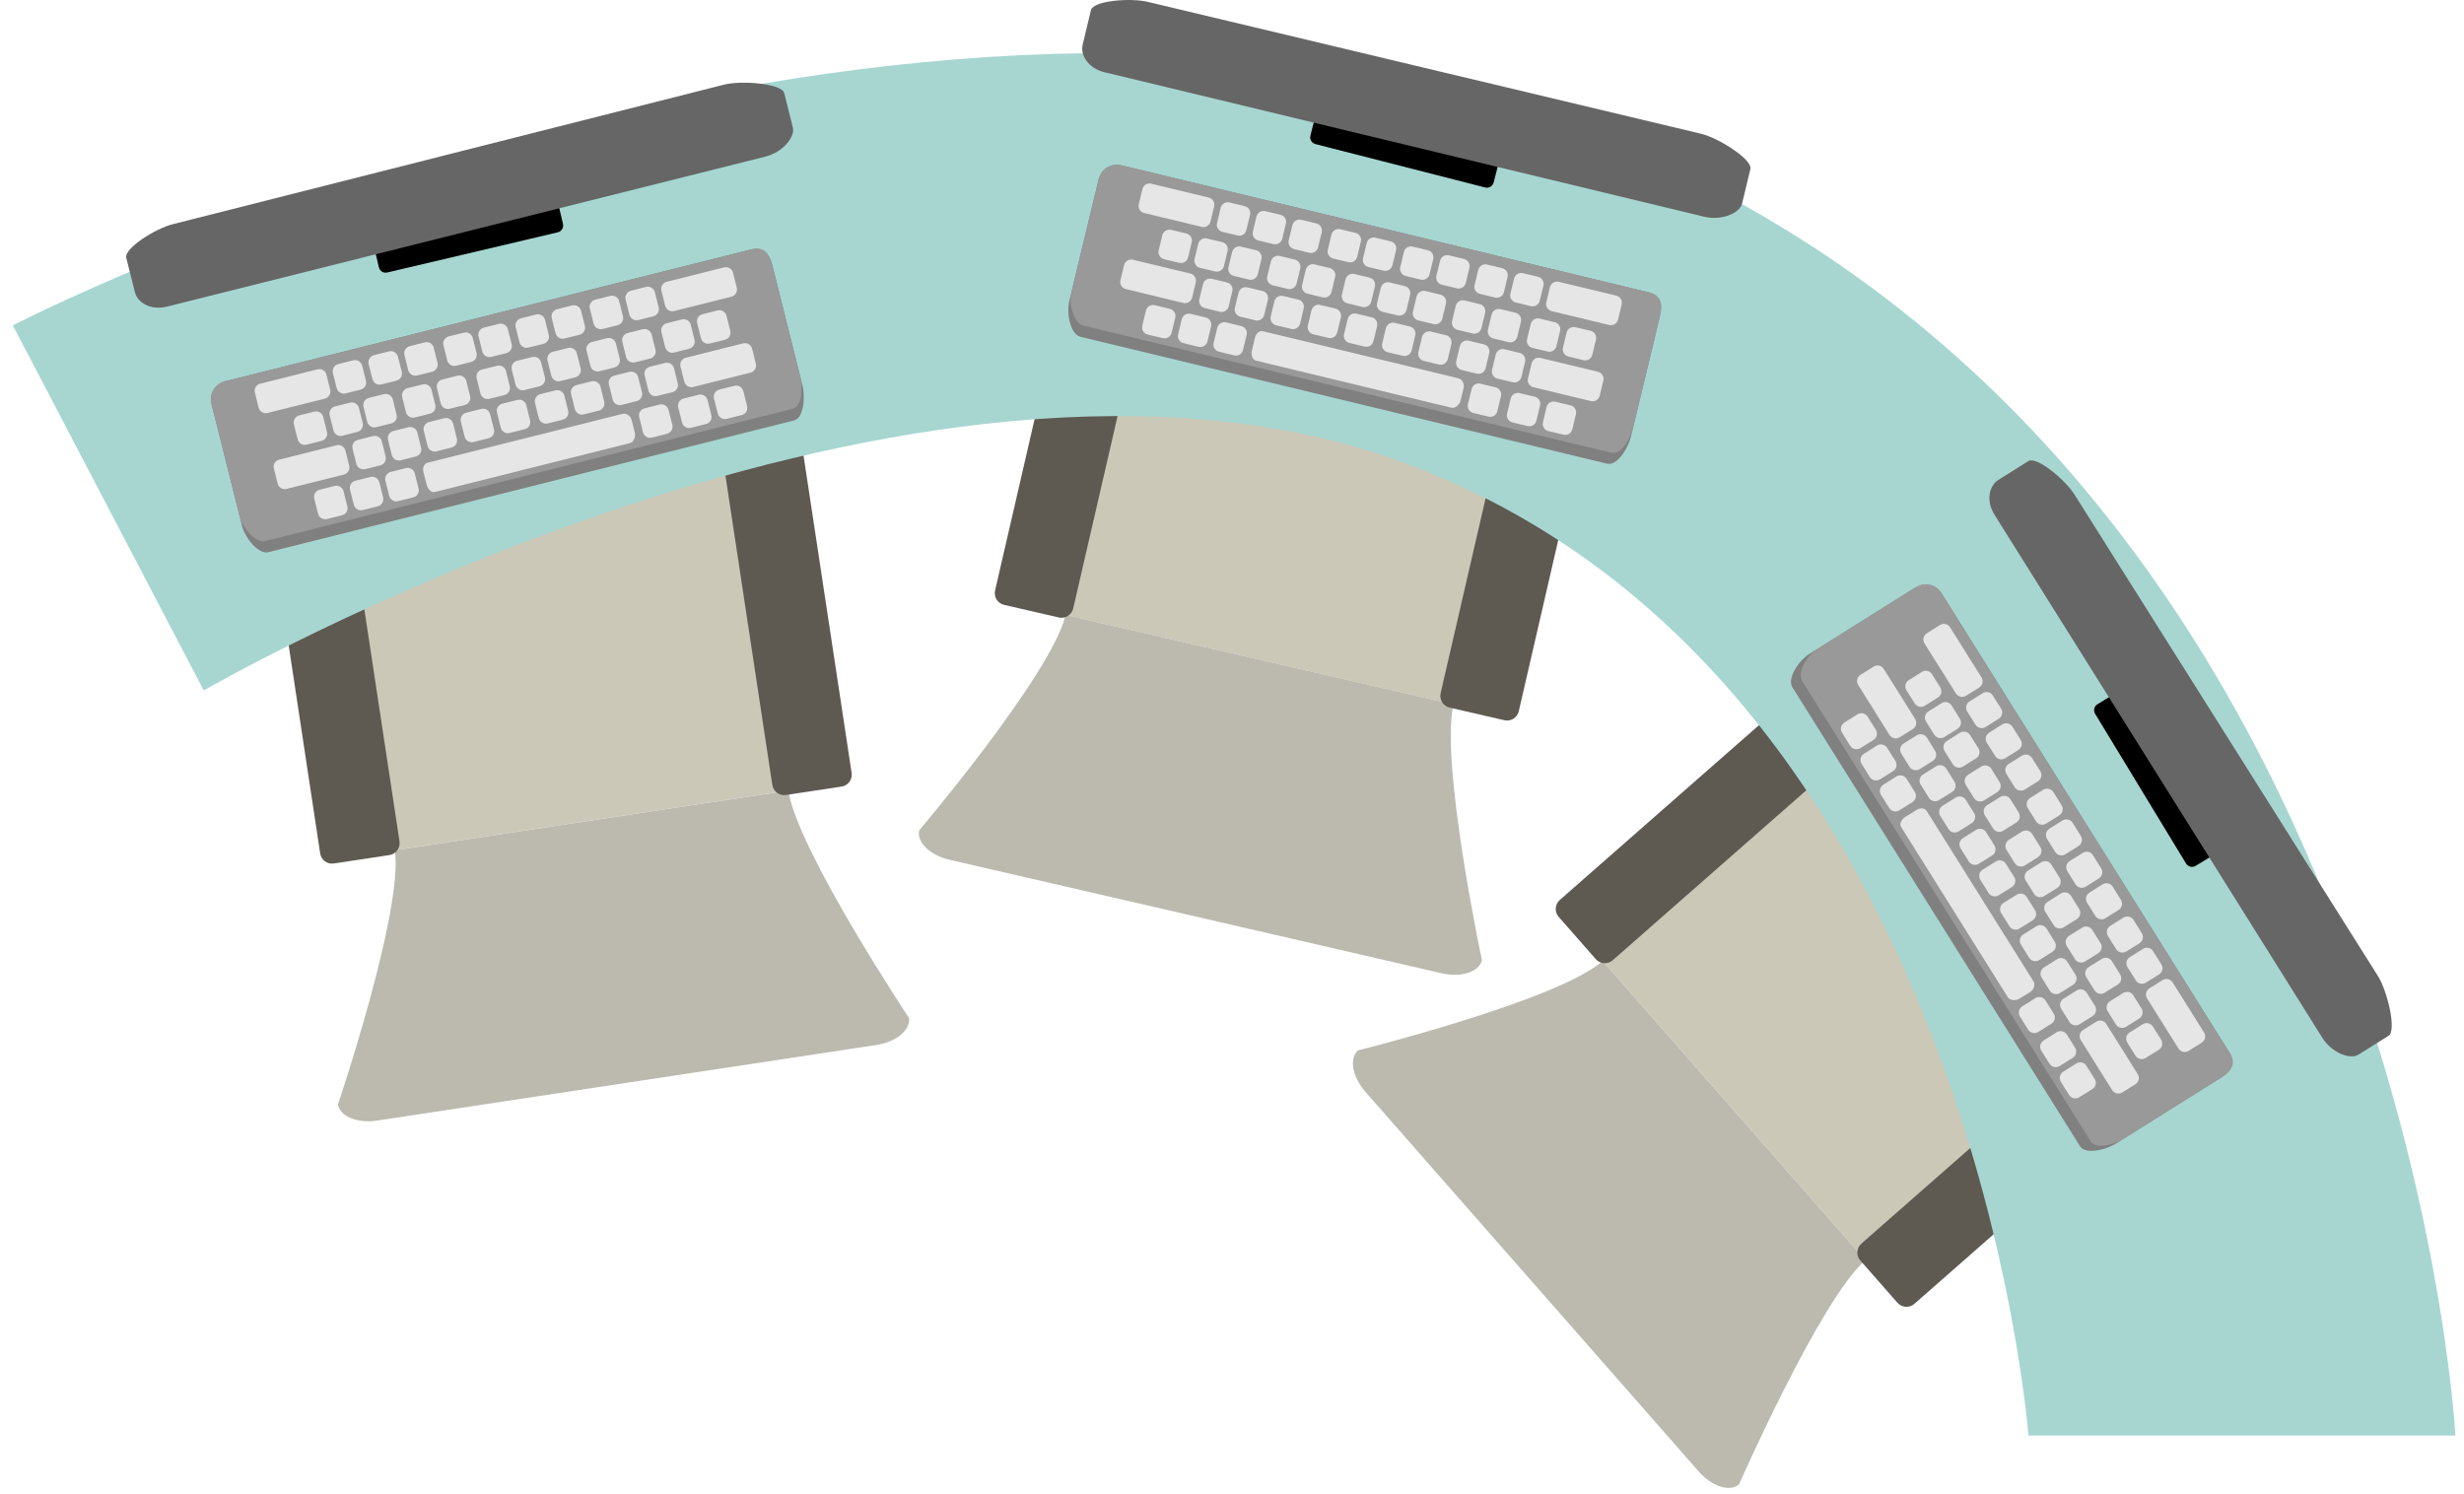 <?xml version="1.0" encoding="utf-8"?>
<!-- Generator: Adobe Illustrator 16.0.0, SVG Export Plug-In . SVG Version: 6.00 Build 0)  -->
<!DOCTYPE svg PUBLIC "-//W3C//DTD SVG 1.1//EN" "http://www.w3.org/Graphics/SVG/1.1/DTD/svg11.dtd">
<svg version="1.1" id="图层_1" xmlns="http://www.w3.org/2000/svg" xmlns:xlink="http://www.w3.org/1999/xlink" x="0px" y="0px"
	 width="144.25px" height="87.5px" viewBox="0 0 144.25 87.5" enable-background="new 0 0 144.25 87.5" xml:space="preserve">
<g id="anothertable">
	<g id="chair">
		<g id="char_5_">
			<path fill="#CBC8B8" d="M110.004,39.097c0.879-0.771,1.748-1.214,2.517-0.335l15.955,18.176c0.771,0.879,0.221,1.682-0.659,2.454
				c0,0-13.233,11.615-17.646,15.489L92.357,54.587C96.771,50.713,110.004,39.097,110.004,39.097z"/>
			<path fill="#BCBAAF" d="M101.81,86.909c-0.526,0.463-1.585,0.131-2.354-0.744L79.938,63.93c-0.771-0.878-0.964-1.97-0.433-2.432
				c0,0,11.677-2.909,14.323-5.232l15.376,17.515C106.556,76.104,101.81,86.909,101.81,86.909z"/>
			<path fill="#5E5951" d="M123.444,60.107c0.295-0.259,0.737-0.23,0.997,0.062l2.169,2.47c0.256,0.295,0.227,0.74-0.064,0.996
				l-14.471,12.703c-0.294,0.257-0.738,0.228-0.995-0.065l-2.169-2.47c-0.258-0.294-0.228-0.737,0.066-0.995L123.444,60.107z"/>
			<path fill="#5E5951" d="M105.79,39.988c0.29-0.255,0.733-0.228,0.993,0.064l2.169,2.469c0.256,0.293,0.227,0.74-0.065,0.995
				L94.415,56.219c-0.293,0.258-0.736,0.229-0.994-0.063l-2.17-2.473c-0.255-0.291-0.227-0.734,0.067-0.992L105.79,39.988z"/>
		</g>
		<g id="char_4_">
			<path fill="#CBC8B8" d="M65.485,12.62c0.262-1.137,0.709-2.005,1.848-1.741l23.565,5.435c1.14,0.264,1.161,1.239,0.899,2.376
				c0,0-3.957,17.161-5.278,22.883l-26.313-6.07C61.526,29.781,65.485,12.62,65.485,12.62z"/>
			<path fill="#BCBAAF" d="M86.757,56.217c-0.156,0.684-1.209,1.032-2.346,0.77l-28.827-6.648c-1.139-0.262-1.934-1.037-1.774-1.72
				c0,0,7.78-9.183,8.573-12.615l22.709,5.237C84.3,44.674,86.757,56.217,86.757,56.217z"/>
			<path fill="#5E5951" d="M88.667,21.823c0.088-0.38,0.463-0.618,0.843-0.53l3.204,0.739c0.379,0.087,0.616,0.467,0.527,0.845
				L88.914,41.64c-0.089,0.381-0.467,0.616-0.845,0.529l-3.203-0.739c-0.381-0.088-0.614-0.465-0.526-0.846L88.667,21.823z"/>
			<path fill="#5E5951" d="M62.582,15.806c0.089-0.378,0.465-0.617,0.844-0.53l3.205,0.739c0.379,0.087,0.614,0.466,0.526,0.845
				l-4.328,18.763c-0.088,0.381-0.466,0.617-0.843,0.53l-3.204-0.739c-0.38-0.088-0.615-0.465-0.526-0.845L62.582,15.806z"/>
		</g>
		<g id="char_3_">
			<path fill="#CBC8B8" d="M17.387,26.897c-0.174-1.153-0.077-2.125,1.077-2.298l23.912-3.624c1.156-0.175,1.535,0.725,1.711,1.879
				c0,0,2.638,17.41,3.517,23.215l-26.699,4.044C20.025,44.31,17.387,26.897,17.387,26.897z"/>
			<path fill="#BCBAAF" d="M53.216,59.602c0.105,0.692-0.745,1.404-1.897,1.579l-29.252,4.431c-1.155,0.174-2.178-0.254-2.282-0.947
				c0,0,3.852-11.4,3.328-14.883l23.041-3.491C46.681,49.773,53.216,59.602,53.216,59.602z"/>
			<path fill="#5E5951" d="M42.33,26.919c-0.058-0.386,0.202-0.744,0.589-0.802l3.251-0.492c0.385-0.058,0.745,0.207,0.802,0.589
				l2.884,19.037c0.059,0.386-0.206,0.744-0.591,0.803l-3.25,0.492c-0.387,0.06-0.743-0.205-0.802-0.592L42.33,26.919z"/>
			<path fill="#5E5951" d="M15.863,30.929c-0.059-0.386,0.204-0.745,0.589-0.803l3.25-0.495c0.385-0.056,0.745,0.209,0.802,0.592
				l2.884,19.038c0.057,0.387-0.206,0.744-0.59,0.803l-3.254,0.492c-0.384,0.059-0.743-0.205-0.8-0.592L15.863,30.929z"/>
		</g>
	</g>
	<path fill="#A7D6D1" d="M143.75,84.05c0,0-3.321-61.289-54.988-77.789C48.095-5.406,0.75,19.05,0.75,19.05l11.179,21.377
		c0,0,40.025-23.215,68.833-13.833C115.288,38.045,118.75,84.05,118.75,84.05H143.75z"/>
	<g id="desktop_6_">
		<g id="desktop_5_">
			<g id="monitor_6_">
				<path d="M124.196,40.379c0.192-0.118,0.445-0.055,0.562,0.137l5.323,8.767c0.12,0.191,0.058,0.442-0.136,0.561l-1.405,0.851
					c-0.192,0.119-0.444,0.056-0.562-0.136l-5.324-8.768c-0.116-0.193-0.055-0.443,0.139-0.561L124.196,40.379z"/>
				<path fill="#666666" d="M118.744,26.999c0.486-0.307,2.154,1.082,2.713,1.971l17.757,28.179c0.557,0.891,1.104,3.191,0.62,3.496
					l-1.762,1.104c-0.487,0.306-1.563-0.104-2.119-0.992l-19.178-30.601c-0.558-0.889-0.278-1.75,0.207-2.052L118.744,26.999z"/>
			</g>
			<g id="keyboard_5_">
				<path fill="#808080" d="M123.889,66.946c-0.677,0.422-1.813,0.646-2.113,0.172l-16.851-26.889
					c-0.299-0.478,0.325-1.518,1.004-1.945l6.136-3.845c0.678-0.426,1.309-0.169,1.607,0.307l16.853,26.887
					c0.298,0.478,0.177,1.041-0.501,1.466L123.889,66.946L123.889,66.946z"/>
				<path fill="#999999" d="M124.371,66.643c-0.632,0.396-1.674,0.667-1.973,0.188l-16.896-26.959
					c-0.3-0.476,0.276-1.491,0.906-1.888l5.729-3.586c0.631-0.396,1.235-0.123,1.534,0.354l16.896,26.96
					c0.302,0.479,0.163,0.946-0.469,1.342L124.371,66.643z"/>
				<g id="key_5_">
					<g id="line1_6_">
						<path fill="#E6E6E6" d="M128.127,61.529c-0.199,0.123-0.466,0.064-0.59-0.135l-1.84-2.936
							c-0.126-0.201-0.064-0.464,0.137-0.59l0.771-0.482c0.198-0.125,0.463-0.066,0.59,0.135l1.84,2.935
							c0.123,0.199,0.063,0.464-0.135,0.59L128.127,61.529z"/>
						<path fill="#E6E6E6" d="M116.241,42.568c-0.197,0.123-0.464,0.063-0.588-0.137l-0.486-0.773
							c-0.125-0.202-0.065-0.465,0.136-0.59l0.772-0.484c0.2-0.126,0.465-0.066,0.589,0.135l0.487,0.774
							c0.125,0.198,0.065,0.462-0.138,0.586L116.241,42.568z"/>
						<path fill="#E6E6E6" d="M117.389,44.396c-0.198,0.127-0.466,0.064-0.588-0.137l-0.486-0.771
							c-0.125-0.2-0.064-0.463,0.136-0.59l0.771-0.484c0.2-0.125,0.466-0.064,0.593,0.135l0.483,0.773
							c0.123,0.199,0.063,0.463-0.136,0.588L117.389,44.396z"/>
						<path fill="#E6E6E6" d="M118.536,46.226c-0.199,0.125-0.463,0.065-0.591-0.134l-0.482-0.774
							c-0.126-0.2-0.066-0.465,0.134-0.59l0.773-0.483c0.199-0.125,0.463-0.066,0.589,0.135l0.485,0.773
							c0.127,0.2,0.064,0.463-0.135,0.588L118.536,46.226z"/>
						<path fill="#E6E6E6" d="M119.785,48.222c-0.198,0.124-0.463,0.066-0.589-0.134l-0.482-0.774
							c-0.129-0.2-0.067-0.464,0.133-0.59l0.772-0.485c0.2-0.125,0.465-0.063,0.591,0.137l0.483,0.774
							c0.125,0.2,0.065,0.461-0.135,0.589L119.785,48.222z"/>
						<path fill="#E6E6E6" d="M120.913,50.018c-0.201,0.123-0.465,0.064-0.592-0.134l-0.484-0.774
							c-0.124-0.199-0.064-0.463,0.137-0.59l0.772-0.483c0.201-0.124,0.465-0.067,0.589,0.134l0.483,0.774
							c0.126,0.2,0.066,0.462-0.135,0.589L120.913,50.018z"/>
						<path fill="#E6E6E6" d="M122.101,51.916c-0.198,0.125-0.464,0.065-0.59-0.135l-0.483-0.775
							c-0.126-0.199-0.065-0.463,0.135-0.588l0.773-0.485c0.199-0.125,0.463-0.067,0.589,0.138l0.483,0.771
							c0.125,0.201,0.064,0.463-0.133,0.588L122.101,51.916z"/>
						<path fill="#E6E6E6" d="M123.257,53.762c-0.196,0.125-0.463,0.063-0.59-0.138l-0.486-0.771c-0.12-0.2-0.062-0.464,0.138-0.591
							l0.773-0.484c0.201-0.125,0.464-0.064,0.591,0.135l0.482,0.773c0.125,0.2,0.065,0.466-0.133,0.589L123.257,53.762z"/>
						<path fill="#E6E6E6" d="M124.477,55.709c-0.198,0.124-0.464,0.064-0.589-0.135l-0.484-0.775
							c-0.124-0.198-0.065-0.465,0.138-0.59l0.77-0.484c0.203-0.125,0.466-0.061,0.592,0.137l0.482,0.771
							c0.126,0.2,0.067,0.464-0.134,0.59L124.477,55.709z"/>
						<path fill="#E6E6E6" d="M125.624,57.535c-0.198,0.125-0.463,0.066-0.59-0.135l-0.481-0.772
							c-0.128-0.2-0.068-0.464,0.133-0.589l0.775-0.485c0.198-0.124,0.462-0.065,0.588,0.136l0.484,0.771
							c0.126,0.203,0.064,0.465-0.136,0.591L125.624,57.535z"/>
						<path fill="#E6E6E6" d="M115.094,40.739c-0.2,0.124-0.464,0.064-0.589-0.137l-1.841-2.932
							c-0.124-0.203-0.063-0.466,0.139-0.593l0.772-0.484c0.197-0.124,0.464-0.065,0.588,0.137l1.84,2.934
							c0.124,0.2,0.065,0.463-0.135,0.59L115.094,40.739z"/>
					</g>
					<g id="line2_5_">
						<path fill="#E6E6E6" d="M112.681,41.323c-0.196,0.124-0.463,0.063-0.588-0.137l-0.485-0.772
							c-0.124-0.198-0.065-0.464,0.136-0.591l0.772-0.484c0.2-0.123,0.463-0.065,0.591,0.136l0.482,0.774
							c0.127,0.199,0.067,0.463-0.133,0.589L112.681,41.323z"/>
						<path fill="#E6E6E6" d="M113.829,43.152c-0.197,0.125-0.464,0.064-0.589-0.135l-0.484-0.772
							c-0.128-0.2-0.065-0.465,0.133-0.588l0.774-0.485c0.199-0.126,0.463-0.066,0.59,0.135l0.484,0.773
							c0.127,0.201,0.064,0.464-0.136,0.59L113.829,43.152z"/>
						<path fill="#E6E6E6" d="M114.912,44.883c-0.198,0.125-0.465,0.064-0.588-0.137l-0.483-0.773
							c-0.128-0.199-0.068-0.464,0.134-0.588l0.771-0.484c0.2-0.126,0.466-0.064,0.589,0.135l0.486,0.773
							c0.124,0.199,0.063,0.464-0.136,0.59L114.912,44.883z"/>
						<path fill="#E6E6E6" d="M116.155,46.861c-0.198,0.125-0.467,0.063-0.591-0.135l-0.482-0.774
							c-0.125-0.199-0.065-0.464,0.133-0.589l0.774-0.484c0.198-0.123,0.464-0.063,0.591,0.134l0.481,0.776
							c0.127,0.199,0.066,0.461-0.136,0.588L116.155,46.861z"/>
						<path fill="#E6E6E6" d="M117.269,48.641c-0.197,0.125-0.463,0.065-0.589-0.137l-0.484-0.773
							c-0.124-0.199-0.064-0.463,0.136-0.588l0.773-0.484c0.199-0.123,0.463-0.066,0.589,0.135l0.485,0.774
							c0.126,0.2,0.064,0.464-0.136,0.588L117.269,48.641z"/>
						<path fill="#E6E6E6" d="M118.541,50.671c-0.199,0.126-0.462,0.064-0.589-0.134l-0.485-0.775
							c-0.124-0.199-0.063-0.464,0.137-0.59l0.772-0.483c0.198-0.128,0.464-0.065,0.589,0.134l0.485,0.773
							c0.124,0.201,0.064,0.465-0.137,0.59L118.541,50.671z"/>
						<path fill="#E6E6E6" d="M119.668,52.469c-0.2,0.122-0.465,0.063-0.588-0.137l-0.487-0.774
							c-0.125-0.198-0.064-0.464,0.136-0.589l0.773-0.484c0.197-0.126,0.466-0.066,0.59,0.135l0.484,0.774
							c0.124,0.198,0.063,0.462-0.135,0.589L119.668,52.469z"/>
						<path fill="#E6E6E6" d="M120.813,54.295c-0.198,0.125-0.463,0.068-0.589-0.135l-0.486-0.773
							c-0.123-0.199-0.063-0.465,0.138-0.589l0.771-0.485c0.198-0.125,0.464-0.066,0.59,0.135l0.486,0.773
							c0.123,0.201,0.064,0.465-0.138,0.59L120.813,54.295z"/>
						<path fill="#E6E6E6" d="M122.065,56.293c-0.2,0.123-0.465,0.064-0.59-0.137l-0.483-0.772c-0.126-0.2-0.065-0.464,0.135-0.589
							l0.775-0.484c0.198-0.127,0.464-0.063,0.587,0.135l0.484,0.771c0.127,0.201,0.065,0.466-0.135,0.592L122.065,56.293z"/>
						<path fill="#E6E6E6" d="M123.21,58.123c-0.197,0.125-0.461,0.064-0.587-0.135l-0.484-0.773c-0.125-0.2-0.063-0.465,0.135-0.59
							l0.772-0.483c0.199-0.125,0.465-0.067,0.59,0.136l0.484,0.77c0.126,0.201,0.064,0.465-0.136,0.593L123.21,58.123z"/>
						<path fill="#E6E6E6" d="M124.464,60.119c-0.199,0.125-0.466,0.064-0.589-0.135l-0.485-0.775
							c-0.127-0.197-0.064-0.461,0.135-0.586l0.772-0.485c0.2-0.124,0.463-0.065,0.589,0.134l0.484,0.775
							c0.126,0.2,0.065,0.464-0.135,0.588L124.464,60.119z"/>
						<path fill="#E6E6E6" d="M125.609,61.947c-0.198,0.125-0.461,0.065-0.589-0.133l-0.483-0.774
							c-0.126-0.202-0.064-0.464,0.136-0.589l0.771-0.483c0.202-0.126,0.466-0.067,0.591,0.135l0.486,0.773
							c0.124,0.198,0.063,0.464-0.136,0.588L125.609,61.947z"/>
					</g>
					<g id="line3_6_">
						<path fill="#E6E6E6" d="M124.245,63.964c-0.201,0.124-0.466,0.063-0.591-0.136l-1.841-2.935
							c-0.124-0.2-0.063-0.463,0.136-0.589l0.772-0.484c0.202-0.126,0.464-0.066,0.589,0.135l1.84,2.936
							c0.124,0.197,0.064,0.463-0.134,0.588L124.245,63.964z"/>
						<path fill="#E6E6E6" d="M112.379,45.035c-0.199,0.123-0.464,0.063-0.591-0.138l-0.481-0.774
							c-0.125-0.198-0.065-0.463,0.133-0.588l0.773-0.484c0.199-0.125,0.464-0.066,0.591,0.136l0.482,0.774
							c0.126,0.199,0.066,0.462-0.135,0.588L112.379,45.035z"/>
						<path fill="#E6E6E6" d="M113.515,46.847c-0.197,0.125-0.463,0.066-0.59-0.134l-0.483-0.773
							c-0.126-0.2-0.067-0.465,0.135-0.592l0.772-0.483c0.198-0.126,0.464-0.063,0.589,0.137l0.485,0.774
							c0.124,0.197,0.064,0.463-0.135,0.588L113.515,46.847z"/>
						<path fill="#E6E6E6" d="M114.662,48.679c-0.199,0.124-0.465,0.063-0.591-0.138l-0.483-0.773
							c-0.124-0.198-0.064-0.464,0.135-0.589l0.774-0.483c0.198-0.126,0.463-0.066,0.586,0.135l0.487,0.772
							c0.124,0.2,0.063,0.465-0.138,0.591L114.662,48.679z"/>
						<path fill="#E6E6E6" d="M115.849,50.572c-0.196,0.126-0.464,0.066-0.589-0.135l-0.484-0.773
							c-0.124-0.199-0.063-0.465,0.137-0.589l0.771-0.485c0.199-0.126,0.467-0.063,0.59,0.137l0.486,0.772
							c0.125,0.198,0.063,0.464-0.135,0.589L115.849,50.572z"/>
						<path fill="#E6E6E6" d="M117.007,52.42c-0.199,0.124-0.463,0.064-0.589-0.137l-0.484-0.771
							c-0.126-0.201-0.064-0.465,0.135-0.59l0.772-0.484c0.201-0.125,0.465-0.066,0.591,0.137l0.485,0.771
							c0.124,0.199,0.063,0.465-0.137,0.591L117.007,52.42z"/>
						<path fill="#E6E6E6" d="M118.228,54.367c-0.198,0.125-0.466,0.063-0.589-0.137l-0.485-0.772
							c-0.124-0.2-0.064-0.466,0.136-0.591l0.772-0.484c0.201-0.124,0.465-0.063,0.59,0.137l0.484,0.774
							c0.123,0.197,0.065,0.462-0.137,0.588L118.228,54.367z"/>
						<path fill="#E6E6E6" d="M119.384,56.212c-0.197,0.126-0.464,0.064-0.591-0.136l-0.483-0.774
							c-0.125-0.199-0.065-0.462,0.135-0.587l0.774-0.486c0.2-0.125,0.462-0.066,0.589,0.135l0.483,0.775
							c0.126,0.196,0.064,0.465-0.134,0.588L119.384,56.212z"/>
						<path fill="#E6E6E6" d="M120.593,58.144c-0.197,0.124-0.463,0.063-0.589-0.138l-0.483-0.771
							c-0.122-0.199-0.065-0.463,0.136-0.59l0.772-0.486c0.199-0.125,0.464-0.063,0.588,0.139l0.486,0.771
							c0.124,0.201,0.064,0.465-0.137,0.59L120.593,58.144z"/>
						<path fill="#E6E6E6" d="M121.74,59.971c-0.2,0.125-0.465,0.065-0.589-0.135l-0.485-0.772
							c-0.125-0.202-0.065-0.465,0.137-0.591l0.771-0.484c0.2-0.125,0.465-0.066,0.589,0.137l0.484,0.771
							c0.126,0.202,0.063,0.465-0.135,0.59L121.74,59.971z"/>
						<path fill="#E6E6E6" d="M111.211,43.17c-0.197,0.126-0.463,0.066-0.591-0.133l-1.837-2.935
							c-0.126-0.201-0.067-0.464,0.134-0.591l0.774-0.483c0.197-0.125,0.463-0.066,0.59,0.136l1.838,2.931
							c0.126,0.201,0.064,0.465-0.135,0.591L111.211,43.17z"/>
					</g>
					<g id="line4_5_">
						<path fill="#E6E6E6" d="M108.912,43.803c-0.203,0.127-0.467,0.064-0.592-0.135l-0.484-0.773
							c-0.126-0.2-0.063-0.465,0.137-0.59l0.771-0.483c0.199-0.126,0.465-0.065,0.59,0.136l0.483,0.771
							c0.127,0.201,0.066,0.466-0.134,0.591L108.912,43.803z"/>
						<path fill="#E6E6E6" d="M110.057,45.63c-0.202,0.128-0.467,0.068-0.591-0.133l-0.483-0.773
							c-0.127-0.2-0.065-0.462,0.136-0.589l0.771-0.486c0.202-0.123,0.465-0.064,0.59,0.138l0.486,0.772
							c0.124,0.198,0.064,0.465-0.138,0.59L110.057,45.63z"/>
						<path fill="#E6E6E6" d="M111.191,47.446c-0.199,0.126-0.465,0.063-0.588-0.137l-0.485-0.771
							c-0.126-0.202-0.067-0.466,0.136-0.594l0.771-0.483c0.198-0.123,0.464-0.064,0.591,0.137l0.483,0.773
							c0.124,0.199,0.066,0.465-0.134,0.59L111.191,47.446z"/>
						<path fill="#E6E6E6" d="M119.325,60.422c-0.2,0.125-0.464,0.063-0.59-0.135l-0.483-0.772
							c-0.124-0.202-0.067-0.466,0.136-0.591l0.77-0.484c0.201-0.125,0.465-0.066,0.59,0.135l0.484,0.771
							c0.126,0.201,0.066,0.464-0.136,0.591L119.325,60.422z"/>
						<path fill="#E6E6E6" d="M120.575,62.416c-0.199,0.126-0.464,0.066-0.589-0.135l-0.485-0.771
							c-0.123-0.201-0.063-0.463,0.138-0.59l0.772-0.484c0.199-0.123,0.461-0.065,0.588,0.135l0.484,0.773
							c0.125,0.201,0.064,0.463-0.137,0.59L120.575,62.416z"/>
						<path fill="#E6E6E6" d="M121.723,64.246c-0.2,0.127-0.465,0.065-0.59-0.135l-0.484-0.772
							c-0.123-0.202-0.064-0.464,0.137-0.591l0.771-0.483c0.199-0.126,0.464-0.065,0.587,0.136l0.486,0.771
							c0.126,0.2,0.065,0.465-0.136,0.592L121.723,64.246z"/>
						<path fill="#E6E6E6" d="M118.231,58.467c-0.23,0.143-0.563,0.12-0.689-0.08l-6.242-9.963c-0.127-0.199,0.031-0.461,0.26-0.604
							l0.62-0.388c0.231-0.145,0.492-0.145,0.617,0.055l6.245,9.962c0.123,0.199,0.039,0.486-0.19,0.632L118.231,58.467
							L118.231,58.467z"/>
					</g>
				</g>
			</g>
		</g>
		<g id="desktop_4_">
			<g id="monitor_4_">
				<path d="M77.12,6.346c0.057-0.221,0.28-0.352,0.498-0.295l9.94,2.543c0.218,0.053,0.35,0.276,0.293,0.497l-0.407,1.591
					c-0.058,0.22-0.28,0.352-0.498,0.295l-9.938-2.542c-0.218-0.056-0.35-0.279-0.293-0.497L77.12,6.346z"/>
				<path fill="#666666" d="M63.866,0.596C64,0.039,66.163-0.136,67.186,0.107l32.399,7.724c1.02,0.243,3.02,1.507,2.887,2.066
					l-0.486,2.022c-0.133,0.556-1.188,1.016-2.209,0.771L64.668,4.231c-1.02-0.244-1.421-1.057-1.286-1.612L63.866,0.596z"/>
			</g>
			<g id="keyboard_4_">
				<path fill="#808080" d="M95.484,25.548c-0.187,0.776-0.846,1.733-1.39,1.603l-30.85-7.433c-0.551-0.132-0.831-1.313-0.644-2.09
					l1.693-7.039c0.188-0.78,0.82-1.039,1.366-0.908l30.85,7.432c0.547,0.132,0.855,0.619,0.668,1.395L95.484,25.548L95.484,25.548z
					"/>
				<path fill="#999999" d="M95.616,24.995c-0.175,0.725-0.73,1.647-1.277,1.513l-30.935-7.45c-0.547-0.132-0.846-1.258-0.671-1.984
					l1.586-6.57c0.172-0.725,0.798-0.953,1.344-0.822l30.933,7.451c0.551,0.133,0.776,0.565,0.605,1.289L95.616,24.995z"/>
				<g id="key_4_">
					<g id="line1_5_">
						<path fill="#E6E6E6" d="M94.725,18.713c-0.057,0.229-0.289,0.371-0.518,0.315l-3.368-0.81
							c-0.23-0.056-0.369-0.287-0.314-0.519l0.214-0.884c0.057-0.228,0.286-0.373,0.516-0.315l3.368,0.81
							c0.228,0.056,0.369,0.288,0.315,0.518L94.725,18.713z"/>
						<path fill="#E6E6E6" d="M72.965,13.474c-0.052,0.227-0.285,0.37-0.514,0.313l-0.888-0.213c-0.23-0.056-0.37-0.287-0.314-0.517
							l0.213-0.886c0.056-0.23,0.284-0.371,0.516-0.315l0.888,0.213c0.227,0.052,0.37,0.285,0.313,0.516L72.965,13.474z"/>
						<path fill="#E6E6E6" d="M75.067,13.979c-0.056,0.229-0.289,0.369-0.517,0.314l-0.889-0.213
							c-0.229-0.055-0.37-0.286-0.315-0.517l0.213-0.885c0.058-0.228,0.287-0.371,0.518-0.315l0.887,0.213
							c0.229,0.055,0.371,0.288,0.315,0.517L75.067,13.979z"/>
						<path fill="#E6E6E6" d="M77.165,14.483c-0.056,0.229-0.285,0.372-0.515,0.318l-0.888-0.216
							c-0.229-0.055-0.372-0.286-0.318-0.517l0.217-0.885c0.055-0.228,0.284-0.37,0.516-0.315l0.887,0.213
							c0.229,0.055,0.369,0.287,0.315,0.517L77.165,14.483z"/>
						<path fill="#E6E6E6" d="M79.453,15.035c-0.055,0.228-0.283,0.371-0.516,0.317l-0.885-0.215
							c-0.229-0.054-0.373-0.285-0.317-0.514l0.214-0.887c0.054-0.231,0.288-0.371,0.518-0.315l0.887,0.215
							c0.229,0.053,0.369,0.285,0.314,0.514L79.453,15.035z"/>
						<path fill="#E6E6E6" d="M81.515,15.53c-0.054,0.23-0.284,0.373-0.514,0.318l-0.889-0.213
							c-0.229-0.055-0.371-0.288-0.314-0.519l0.214-0.886c0.055-0.229,0.285-0.371,0.514-0.313l0.89,0.214
							c0.229,0.057,0.368,0.285,0.313,0.516L81.515,15.53z"/>
						<path fill="#E6E6E6" d="M83.691,16.056c-0.053,0.229-0.284,0.371-0.515,0.315l-0.887-0.215
							c-0.229-0.053-0.371-0.286-0.313-0.514l0.211-0.887c0.055-0.229,0.286-0.371,0.518-0.314l0.886,0.212
							c0.229,0.058,0.37,0.288,0.315,0.515L83.691,16.056z"/>
						<path fill="#E6E6E6" d="M85.813,16.566c-0.057,0.228-0.288,0.37-0.52,0.316l-0.887-0.213
							c-0.228-0.057-0.369-0.288-0.314-0.517l0.214-0.886c0.056-0.23,0.285-0.372,0.517-0.316l0.886,0.214
							c0.229,0.055,0.371,0.288,0.314,0.515L85.813,16.566z"/>
						<path fill="#E6E6E6" d="M88.043,17.106c-0.055,0.228-0.286,0.371-0.516,0.315l-0.887-0.214
							c-0.228-0.055-0.371-0.289-0.314-0.517l0.214-0.886c0.053-0.23,0.288-0.371,0.516-0.317l0.885,0.214
							c0.23,0.056,0.373,0.287,0.317,0.517L88.043,17.106z"/>
						<path fill="#E6E6E6" d="M90.141,17.609c-0.054,0.229-0.283,0.371-0.516,0.316L88.74,17.71
							c-0.23-0.054-0.373-0.283-0.316-0.514l0.216-0.888c0.055-0.226,0.285-0.37,0.514-0.313l0.885,0.211
							c0.233,0.056,0.372,0.287,0.317,0.516L90.141,17.609z"/>
						<path fill="#E6E6E6" d="M70.866,12.969c-0.055,0.227-0.284,0.371-0.516,0.315l-3.365-0.812
							c-0.232-0.057-0.374-0.287-0.317-0.518l0.214-0.885c0.056-0.228,0.286-0.371,0.516-0.313l3.366,0.811
							c0.229,0.055,0.373,0.284,0.316,0.515L70.866,12.969z"/>
					</g>
					<g id="line2_4_">
						<path fill="#E6E6E6" d="M69.552,15.074c-0.055,0.226-0.285,0.37-0.516,0.314l-0.888-0.211
							c-0.227-0.057-0.369-0.29-0.315-0.519l0.213-0.884c0.058-0.229,0.288-0.37,0.52-0.316l0.886,0.214
							c0.228,0.054,0.37,0.286,0.315,0.516L69.552,15.074z"/>
						<path fill="#E6E6E6" d="M71.651,15.578c-0.053,0.228-0.285,0.37-0.515,0.315l-0.887-0.212
							c-0.229-0.053-0.37-0.288-0.315-0.515l0.213-0.886c0.056-0.231,0.287-0.372,0.517-0.315l0.888,0.211
							c0.23,0.056,0.371,0.288,0.314,0.518L71.651,15.578z"/>
						<path fill="#E6E6E6" d="M73.636,16.057c-0.055,0.228-0.286,0.371-0.517,0.314l-0.885-0.215
							c-0.23-0.054-0.373-0.285-0.317-0.514l0.216-0.885c0.056-0.23,0.284-0.371,0.516-0.317l0.886,0.212
							c0.229,0.057,0.372,0.289,0.315,0.519L73.636,16.057z"/>
						<path fill="#E6E6E6" d="M75.908,16.601c-0.054,0.229-0.29,0.371-0.516,0.317l-0.887-0.215
							c-0.229-0.054-0.371-0.286-0.316-0.515l0.215-0.885c0.055-0.229,0.285-0.371,0.515-0.317l0.89,0.216
							c0.228,0.054,0.366,0.286,0.313,0.517L75.908,16.601z"/>
						<path fill="#E6E6E6" d="M77.949,17.096c-0.054,0.227-0.286,0.371-0.516,0.314l-0.888-0.214
							c-0.229-0.053-0.371-0.286-0.315-0.515l0.215-0.887c0.055-0.227,0.284-0.37,0.515-0.314l0.889,0.215
							c0.229,0.053,0.369,0.286,0.314,0.514L77.949,17.096z"/>
						<path fill="#E6E6E6" d="M80.278,17.655c-0.055,0.232-0.285,0.371-0.515,0.318l-0.889-0.215
							c-0.228-0.055-0.367-0.288-0.315-0.518l0.215-0.884c0.054-0.229,0.287-0.371,0.515-0.314l0.888,0.213
							c0.229,0.056,0.371,0.286,0.315,0.516L80.278,17.655z"/>
						<path fill="#E6E6E6" d="M82.34,18.153c-0.057,0.228-0.287,0.37-0.517,0.315l-0.888-0.214c-0.229-0.055-0.37-0.286-0.316-0.517
							l0.216-0.885c0.052-0.229,0.285-0.373,0.516-0.317l0.887,0.217c0.229,0.053,0.37,0.284,0.314,0.514L82.34,18.153z"/>
						<path fill="#E6E6E6" d="M84.437,18.659c-0.054,0.226-0.283,0.371-0.517,0.314l-0.888-0.213
							c-0.227-0.056-0.37-0.288-0.313-0.516l0.213-0.886c0.056-0.229,0.285-0.371,0.515-0.318l0.889,0.214
							c0.229,0.057,0.37,0.288,0.313,0.518L84.437,18.659z"/>
						<path fill="#E6E6E6" d="M86.729,19.208c-0.056,0.23-0.286,0.372-0.516,0.316l-0.888-0.214
							c-0.228-0.055-0.37-0.287-0.315-0.515l0.215-0.888c0.054-0.23,0.287-0.369,0.516-0.315l0.885,0.214
							c0.232,0.055,0.373,0.286,0.317,0.516L86.729,19.208z"/>
						<path fill="#E6E6E6" d="M88.827,19.717c-0.053,0.228-0.285,0.369-0.516,0.315l-0.885-0.214
							c-0.23-0.056-0.371-0.286-0.317-0.516l0.216-0.887c0.054-0.228,0.284-0.372,0.516-0.315l0.885,0.211
							c0.229,0.056,0.371,0.288,0.316,0.519L88.827,19.717z"/>
						<path fill="#E6E6E6" d="M91.118,20.269c-0.054,0.227-0.287,0.37-0.514,0.314l-0.888-0.214
							c-0.229-0.053-0.371-0.286-0.315-0.515l0.214-0.885c0.056-0.23,0.284-0.373,0.515-0.317l0.889,0.215
							c0.228,0.054,0.37,0.287,0.313,0.514L91.118,20.269z"/>
						<path fill="#E6E6E6" d="M93.219,20.772c-0.056,0.229-0.286,0.371-0.516,0.317l-0.885-0.215
							c-0.231-0.055-0.373-0.286-0.318-0.515l0.214-0.886c0.057-0.229,0.286-0.373,0.518-0.314l0.887,0.211
							c0.228,0.054,0.369,0.289,0.313,0.517L93.219,20.772z"/>
					</g>
					<g id="line3_5_">
						<path fill="#E6E6E6" d="M93.652,23.169c-0.056,0.229-0.29,0.371-0.518,0.314l-3.369-0.812
							c-0.229-0.054-0.368-0.287-0.313-0.514l0.215-0.886c0.054-0.231,0.284-0.373,0.513-0.315l3.368,0.811
							c0.227,0.054,0.37,0.288,0.316,0.515L93.652,23.169z"/>
						<path fill="#E6E6E6" d="M71.931,17.938c-0.055,0.228-0.286,0.371-0.517,0.315l-0.885-0.215
							c-0.229-0.054-0.372-0.285-0.316-0.514l0.213-0.885c0.056-0.23,0.285-0.373,0.518-0.315l0.887,0.213
							c0.228,0.055,0.37,0.288,0.313,0.517L71.931,17.938z"/>
						<path fill="#E6E6E6" d="M74.011,18.439c-0.053,0.228-0.284,0.372-0.515,0.316L72.61,18.54
							c-0.23-0.056-0.373-0.286-0.317-0.516l0.215-0.885c0.055-0.229,0.287-0.37,0.517-0.314l0.888,0.214
							c0.227,0.054,0.369,0.286,0.313,0.515L74.011,18.439z"/>
						<path fill="#E6E6E6" d="M76.112,18.943c-0.056,0.23-0.288,0.372-0.518,0.316l-0.888-0.213
							c-0.228-0.055-0.37-0.288-0.313-0.516l0.213-0.887c0.055-0.229,0.287-0.37,0.517-0.313l0.885,0.212
							c0.229,0.055,0.372,0.288,0.315,0.518L76.112,18.943z"/>
						<path fill="#E6E6E6" d="M78.285,19.469c-0.055,0.227-0.287,0.37-0.516,0.315l-0.887-0.213
							c-0.229-0.056-0.372-0.288-0.315-0.516l0.212-0.886c0.056-0.229,0.288-0.372,0.518-0.314l0.886,0.213
							c0.23,0.053,0.369,0.287,0.315,0.515L78.285,19.469z"/>
						<path fill="#E6E6E6" d="M80.403,19.98c-0.054,0.228-0.283,0.37-0.515,0.313l-0.886-0.212
							c-0.229-0.055-0.372-0.286-0.317-0.515l0.214-0.886c0.057-0.231,0.287-0.373,0.518-0.314l0.886,0.212
							c0.229,0.054,0.372,0.286,0.316,0.517L80.403,19.98z"/>
						<path fill="#E6E6E6" d="M82.641,20.519c-0.055,0.228-0.289,0.368-0.519,0.314l-0.886-0.212
							c-0.229-0.056-0.372-0.288-0.316-0.519l0.213-0.884c0.057-0.229,0.288-0.37,0.519-0.316l0.885,0.216
							c0.229,0.053,0.372,0.284,0.316,0.515L82.641,20.519z"/>
						<path fill="#E6E6E6" d="M84.755,21.028c-0.054,0.229-0.285,0.371-0.517,0.314l-0.888-0.214
							c-0.227-0.055-0.369-0.286-0.313-0.516l0.215-0.885c0.053-0.229,0.285-0.371,0.515-0.315l0.887,0.215
							c0.228,0.054,0.372,0.287,0.315,0.515L84.755,21.028z"/>
						<path fill="#E6E6E6" d="M86.971,21.562c-0.054,0.229-0.286,0.369-0.518,0.313l-0.885-0.212
							c-0.228-0.057-0.371-0.286-0.315-0.517l0.214-0.885c0.054-0.229,0.288-0.37,0.516-0.313l0.887,0.213
							c0.229,0.055,0.372,0.286,0.314,0.516L86.971,21.562z"/>
						<path fill="#E6E6E6" d="M89.07,22.065c-0.057,0.23-0.286,0.371-0.518,0.314l-0.885-0.212c-0.23-0.056-0.372-0.286-0.317-0.516
							l0.214-0.888c0.058-0.229,0.285-0.371,0.518-0.313l0.884,0.213c0.232,0.056,0.373,0.287,0.317,0.517L89.07,22.065z"/>
						<path fill="#E6E6E6" d="M69.792,17.422c-0.053,0.228-0.283,0.371-0.516,0.317l-3.365-0.813
							c-0.229-0.054-0.373-0.285-0.316-0.517l0.214-0.884c0.055-0.23,0.284-0.374,0.517-0.317l3.363,0.81
							c0.231,0.056,0.371,0.287,0.316,0.518L69.792,17.422z"/>
					</g>
					<g id="line4_4_">
						<path fill="#E6E6E6" d="M68.59,19.483c-0.055,0.232-0.288,0.372-0.516,0.316l-0.886-0.213
							c-0.229-0.054-0.372-0.288-0.314-0.517l0.211-0.885c0.054-0.229,0.287-0.37,0.518-0.314l0.885,0.212
							c0.23,0.056,0.373,0.286,0.316,0.515L68.59,19.483z"/>
						<path fill="#E6E6E6" d="M70.688,19.988c-0.055,0.232-0.285,0.375-0.517,0.319l-0.885-0.215
							c-0.229-0.054-0.37-0.284-0.315-0.518l0.213-0.884c0.058-0.228,0.286-0.372,0.517-0.314l0.887,0.212
							c0.228,0.055,0.369,0.285,0.314,0.517L70.688,19.988z"/>
						<path fill="#E6E6E6" d="M72.77,20.491c-0.056,0.23-0.288,0.372-0.517,0.315l-0.886-0.214
							c-0.229-0.055-0.373-0.285-0.316-0.517l0.213-0.884c0.055-0.229,0.286-0.371,0.518-0.314l0.887,0.214
							c0.226,0.054,0.372,0.286,0.316,0.514L72.77,20.491z"/>
						<path fill="#E6E6E6" d="M87.658,24.08c-0.056,0.229-0.286,0.369-0.518,0.314l-0.886-0.212
							c-0.229-0.057-0.372-0.287-0.317-0.519l0.215-0.884c0.056-0.228,0.284-0.372,0.516-0.315l0.885,0.214
							c0.23,0.054,0.372,0.285,0.317,0.516L87.658,24.08z"/>
						<path fill="#E6E6E6" d="M89.945,24.629c-0.053,0.229-0.283,0.371-0.516,0.315l-0.885-0.213
							c-0.229-0.056-0.371-0.285-0.314-0.517l0.213-0.884c0.056-0.229,0.286-0.371,0.516-0.313l0.886,0.21
							c0.229,0.056,0.371,0.288,0.315,0.518L89.945,24.629z"/>
						<path fill="#E6E6E6" d="M92.047,25.134c-0.055,0.232-0.287,0.372-0.518,0.316l-0.886-0.213
							c-0.23-0.056-0.369-0.288-0.314-0.518l0.213-0.885c0.055-0.229,0.285-0.371,0.514-0.313l0.888,0.213
							c0.229,0.054,0.37,0.285,0.315,0.517L92.047,25.134z"/>
						<path fill="#E6E6E6" d="M85.508,23.443c-0.062,0.266-0.316,0.482-0.547,0.427L73.53,21.116
							c-0.228-0.055-0.3-0.353-0.236-0.615l0.171-0.711c0.065-0.264,0.253-0.45,0.48-0.393l11.43,2.752
							c0.229,0.055,0.369,0.318,0.307,0.583L85.508,23.443L85.508,23.443z"/>
					</g>
				</g>
			</g>
		</g>
		<g id="desktop_3_">
			<g id="monitor_3_">
				<path d="M21.802,14.051c-0.053-0.22,0.085-0.44,0.305-0.49l9.984-2.355c0.22-0.053,0.438,0.083,0.492,0.304l0.375,1.601
					c0.052,0.219-0.088,0.439-0.305,0.492l-9.982,2.352c-0.222,0.051-0.44-0.084-0.489-0.305L21.802,14.051z"/>
				<path fill="#666666" d="M7.393,15.1c-0.14-0.555,1.694-1.714,2.714-1.971l32.288-8.175c1.017-0.257,3.375-0.064,3.514,0.491
					l0.507,2.016c0.139,0.557-0.582,1.452-1.601,1.708L9.788,17.949c-1.019,0.257-1.75-0.276-1.889-0.833L7.393,15.1z"/>
			</g>
			<g id="keyboard_3_">
				<path fill="#808080" d="M46.976,22.555c0.193,0.773,0.053,1.927-0.49,2.062l-30.78,7.715c-0.546,0.138-1.345-0.778-1.539-1.556
					l-1.761-7.021c-0.195-0.779,0.245-1.301,0.79-1.438l30.778-7.714c0.547-0.138,1.049,0.151,1.241,0.926L46.976,22.555
					L46.976,22.555z"/>
				<path fill="#999999" d="M46.836,22.003c0.18,0.724,0.116,1.798-0.431,1.933l-30.864,7.737c-0.544,0.138-1.333-0.721-1.514-1.445
					l-1.641-6.557c-0.183-0.723,0.267-1.213,0.812-1.349l30.862-7.736c0.55-0.138,0.949,0.139,1.133,0.863L46.836,22.003z"/>
				<g id="key_3_">
					<g id="line1_4_">
						<path fill="#E6E6E6" d="M43.134,16.85c0.056,0.229-0.084,0.462-0.313,0.519l-3.36,0.844c-0.231,0.058-0.459-0.083-0.52-0.312
							l-0.221-0.883c-0.056-0.228,0.081-0.462,0.31-0.519l3.362-0.844c0.227-0.057,0.46,0.083,0.52,0.31L43.134,16.85z"/>
						<path fill="#E6E6E6" d="M21.424,22.293c0.06,0.228-0.082,0.461-0.307,0.518l-0.887,0.223c-0.229,0.057-0.462-0.083-0.52-0.312
							l-0.221-0.884c-0.057-0.229,0.08-0.46,0.31-0.52l0.886-0.223c0.225-0.059,0.46,0.083,0.515,0.312L21.424,22.293z"/>
						<path fill="#E6E6E6" d="M23.521,21.767c0.057,0.229-0.084,0.461-0.311,0.519l-0.887,0.223c-0.229,0.057-0.461-0.082-0.52-0.31
							l-0.222-0.884c-0.057-0.228,0.081-0.461,0.312-0.52l0.884-0.222c0.228-0.058,0.462,0.083,0.52,0.312L23.521,21.767z"/>
						<path fill="#E6E6E6" d="M25.613,21.241c0.058,0.23-0.08,0.462-0.309,0.521l-0.886,0.221c-0.229,0.059-0.462-0.082-0.522-0.311
							l-0.219-0.885c-0.059-0.227,0.08-0.46,0.311-0.519l0.885-0.222c0.229-0.06,0.461,0.082,0.518,0.31L25.613,21.241z"/>
						<path fill="#E6E6E6" d="M27.899,20.67c0.056,0.227-0.081,0.459-0.311,0.52l-0.884,0.222c-0.229,0.058-0.464-0.083-0.521-0.311
							l-0.222-0.885c-0.06-0.229,0.082-0.461,0.311-0.519l0.886-0.221c0.229-0.059,0.46,0.081,0.518,0.309L27.899,20.67z"/>
						<path fill="#E6E6E6" d="M29.954,20.154c0.059,0.23-0.081,0.462-0.309,0.521l-0.887,0.222
							c-0.229,0.057-0.462-0.083-0.521-0.313l-0.22-0.883c-0.059-0.229,0.079-0.461,0.31-0.518l0.886-0.222
							c0.229-0.058,0.458,0.082,0.518,0.311L29.954,20.154z"/>
						<path fill="#E6E6E6" d="M32.128,19.609c0.059,0.229-0.081,0.461-0.311,0.52l-0.886,0.222c-0.229,0.058-0.461-0.083-0.518-0.31
							l-0.224-0.884c-0.058-0.229,0.082-0.462,0.313-0.52l0.883-0.225c0.231-0.054,0.464,0.085,0.52,0.311L32.128,19.609z"/>
						<path fill="#E6E6E6" d="M34.24,19.079c0.059,0.227-0.083,0.46-0.313,0.521l-0.885,0.222c-0.227,0.056-0.459-0.085-0.517-0.312
							l-0.222-0.885c-0.058-0.229,0.08-0.461,0.31-0.52l0.885-0.222c0.228-0.057,0.463,0.083,0.519,0.31L34.24,19.079z"/>
						<path fill="#E6E6E6" d="M36.47,18.524c0.057,0.228-0.082,0.46-0.311,0.517l-0.887,0.222c-0.227,0.058-0.462-0.083-0.519-0.312
							l-0.222-0.884c-0.062-0.229,0.085-0.461,0.311-0.521l0.884-0.221c0.229-0.059,0.463,0.081,0.521,0.311L36.47,18.524z"/>
						<path fill="#E6E6E6" d="M38.561,17.995c0.06,0.228-0.079,0.462-0.309,0.521l-0.886,0.221c-0.229,0.058-0.461-0.081-0.52-0.31
							l-0.221-0.887c-0.056-0.227,0.082-0.46,0.313-0.517l0.88-0.224c0.232-0.057,0.463,0.083,0.52,0.311L38.561,17.995z"/>
						<path fill="#E6E6E6" d="M19.331,22.819c0.057,0.228-0.08,0.461-0.31,0.52l-3.359,0.841c-0.231,0.057-0.464-0.082-0.521-0.312
							l-0.22-0.885c-0.059-0.229,0.08-0.46,0.311-0.518l3.359-0.842c0.227-0.058,0.46,0.079,0.518,0.309L19.331,22.819z"/>
					</g>
					<g id="line2_3_">
						<path fill="#E6E6E6" d="M19.142,25.294c0.057,0.227-0.082,0.461-0.311,0.519l-0.885,0.223
							c-0.228,0.058-0.46-0.083-0.519-0.312l-0.222-0.883c-0.056-0.229,0.083-0.46,0.311-0.521l0.886-0.22
							c0.227-0.059,0.46,0.082,0.518,0.31L19.142,25.294z"/>
						<path fill="#E6E6E6" d="M21.234,24.768c0.059,0.228-0.081,0.46-0.309,0.519l-0.884,0.224c-0.229,0.059-0.461-0.084-0.519-0.31
							l-0.222-0.884c-0.058-0.23,0.082-0.462,0.309-0.52l0.886-0.224c0.23-0.057,0.462,0.083,0.518,0.313L21.234,24.768z"/>
						<path fill="#E6E6E6" d="M23.216,24.271c0.06,0.229-0.081,0.462-0.312,0.52l-0.884,0.221c-0.228,0.061-0.462-0.081-0.52-0.308
							l-0.22-0.886c-0.058-0.229,0.083-0.46,0.31-0.52l0.886-0.222c0.227-0.057,0.463,0.083,0.52,0.313L23.216,24.271z"/>
						<path fill="#E6E6E6" d="M25.482,23.702c0.06,0.229-0.084,0.462-0.311,0.519l-0.885,0.221c-0.227,0.059-0.462-0.082-0.52-0.31
							l-0.221-0.884c-0.057-0.228,0.081-0.461,0.31-0.52l0.886-0.221c0.229-0.058,0.461,0.083,0.52,0.312L25.482,23.702z"/>
						<path fill="#E6E6E6" d="M27.521,23.192c0.058,0.227-0.081,0.462-0.311,0.52l-0.888,0.221c-0.227,0.06-0.46-0.082-0.518-0.31
							l-0.221-0.885c-0.058-0.228,0.08-0.461,0.31-0.518l0.887-0.222c0.228-0.06,0.461,0.081,0.518,0.31L27.521,23.192z"/>
						<path fill="#E6E6E6" d="M29.843,22.61c0.06,0.228-0.081,0.459-0.309,0.519l-0.886,0.223c-0.229,0.057-0.46-0.084-0.52-0.312
							l-0.221-0.884c-0.061-0.229,0.081-0.462,0.308-0.52l0.887-0.222c0.228-0.057,0.461,0.083,0.519,0.312L29.843,22.61z"/>
						<path fill="#E6E6E6" d="M31.9,22.095c0.056,0.228-0.083,0.461-0.311,0.52l-0.886,0.223c-0.229,0.058-0.46-0.083-0.521-0.311
							l-0.22-0.885c-0.06-0.229,0.08-0.463,0.31-0.52l0.888-0.219c0.226-0.06,0.46,0.081,0.518,0.31L31.9,22.095z"/>
						<path fill="#E6E6E6" d="M33.992,21.571c0.059,0.227-0.079,0.46-0.31,0.52l-0.888,0.223c-0.226,0.056-0.459-0.083-0.517-0.313
							l-0.222-0.883c-0.058-0.229,0.08-0.464,0.311-0.521l0.886-0.222c0.229-0.057,0.462,0.083,0.52,0.312L33.992,21.571z"/>
						<path fill="#E6E6E6" d="M36.28,20.995c0.057,0.23-0.083,0.462-0.312,0.52l-0.886,0.222c-0.227,0.058-0.46-0.083-0.518-0.311
							l-0.224-0.885c-0.058-0.229,0.084-0.459,0.313-0.519l0.881-0.22c0.232-0.062,0.464,0.08,0.522,0.31L36.28,20.995z"/>
						<path fill="#E6E6E6" d="M38.373,20.474c0.058,0.227-0.082,0.458-0.311,0.519l-0.885,0.222
							c-0.229,0.058-0.461-0.083-0.521-0.31l-0.221-0.887c-0.058-0.227,0.08-0.459,0.313-0.519l0.882-0.222
							c0.229-0.058,0.462,0.083,0.52,0.313L38.373,20.474z"/>
						<path fill="#E6E6E6" d="M40.658,19.898c0.06,0.229-0.081,0.464-0.31,0.52l-0.884,0.223c-0.229,0.059-0.461-0.083-0.52-0.311
							l-0.222-0.886c-0.058-0.228,0.082-0.461,0.309-0.518l0.888-0.222c0.227-0.058,0.462,0.083,0.519,0.309L40.658,19.898z"/>
						<path fill="#E6E6E6" d="M42.753,19.373c0.057,0.229-0.081,0.462-0.31,0.52l-0.886,0.22c-0.23,0.058-0.462-0.082-0.519-0.308
							l-0.223-0.885c-0.057-0.229,0.082-0.463,0.312-0.52l0.884-0.224c0.228-0.057,0.461,0.084,0.519,0.312L42.753,19.373z"/>
					</g>
					<g id="line3_4_">
						<path fill="#E6E6E6" d="M44.25,21.297c0.055,0.228-0.084,0.462-0.313,0.519l-3.359,0.843c-0.229,0.058-0.46-0.084-0.518-0.31
							l-0.222-0.886c-0.059-0.229,0.08-0.461,0.311-0.518l3.359-0.842c0.226-0.058,0.461,0.083,0.521,0.309L44.25,21.297z"/>
						<path fill="#E6E6E6" d="M22.577,26.729c0.058,0.227-0.083,0.46-0.312,0.518l-0.884,0.22c-0.228,0.06-0.461-0.08-0.518-0.308
							l-0.222-0.883c-0.059-0.231,0.078-0.464,0.311-0.52l0.884-0.224c0.227-0.056,0.462,0.083,0.519,0.313L22.577,26.729z"/>
						<path fill="#E6E6E6" d="M24.652,26.209c0.061,0.227-0.079,0.461-0.309,0.518l-0.886,0.223
							c-0.229,0.057-0.462-0.082-0.521-0.312l-0.221-0.883c-0.058-0.229,0.083-0.461,0.313-0.519l0.885-0.223
							c0.228-0.056,0.46,0.083,0.518,0.31L24.652,26.209z"/>
						<path fill="#E6E6E6" d="M26.748,25.683c0.059,0.229-0.082,0.462-0.311,0.52l-0.887,0.223
							c-0.227,0.056-0.462-0.083-0.518-0.311l-0.221-0.887c-0.059-0.229,0.082-0.461,0.311-0.518l0.884-0.223
							c0.229-0.058,0.464,0.084,0.52,0.313L26.748,25.683z"/>
						<path fill="#E6E6E6" d="M28.918,25.141c0.058,0.225-0.082,0.459-0.31,0.517l-0.886,0.223c-0.228,0.056-0.462-0.083-0.52-0.312
							l-0.224-0.884c-0.056-0.229,0.085-0.463,0.314-0.519l0.883-0.224c0.229-0.057,0.462,0.085,0.518,0.31L28.918,25.141z"/>
						<path fill="#E6E6E6" d="M31.03,24.611c0.06,0.228-0.081,0.459-0.309,0.518l-0.885,0.222c-0.227,0.059-0.46-0.082-0.519-0.309
							l-0.222-0.885c-0.058-0.231,0.081-0.462,0.312-0.52l0.885-0.223c0.228-0.059,0.462,0.083,0.52,0.311L31.03,24.611z"/>
						<path fill="#E6E6E6" d="M33.262,24.051c0.058,0.228-0.085,0.46-0.313,0.52l-0.885,0.222c-0.229,0.058-0.461-0.082-0.52-0.312
							l-0.222-0.883c-0.057-0.23,0.084-0.462,0.312-0.521l0.886-0.22c0.229-0.059,0.46,0.081,0.52,0.311L33.262,24.051z"/>
						<path fill="#E6E6E6" d="M35.373,23.522c0.06,0.228-0.081,0.461-0.313,0.519l-0.886,0.223c-0.227,0.057-0.46-0.083-0.518-0.312
							l-0.222-0.885c-0.057-0.228,0.082-0.461,0.311-0.517l0.886-0.222c0.228-0.058,0.463,0.083,0.521,0.309L35.373,23.522z"/>
						<path fill="#E6E6E6" d="M37.584,22.968c0.06,0.227-0.082,0.461-0.313,0.518l-0.882,0.223
							c-0.229,0.056-0.462-0.081-0.521-0.313l-0.222-0.883c-0.058-0.229,0.086-0.463,0.313-0.518l0.884-0.223
							c0.229-0.058,0.463,0.082,0.518,0.31L37.584,22.968z"/>
						<path fill="#E6E6E6" d="M39.677,22.442c0.058,0.229-0.079,0.46-0.309,0.519l-0.886,0.222c-0.229,0.059-0.462-0.082-0.52-0.309
							l-0.222-0.885c-0.059-0.231,0.08-0.461,0.312-0.518l0.885-0.222c0.229-0.06,0.46,0.083,0.52,0.31L39.677,22.442z"/>
						<path fill="#E6E6E6" d="M20.444,27.264c0.059,0.227-0.08,0.46-0.309,0.521l-3.36,0.84c-0.227,0.06-0.461-0.08-0.52-0.309
							l-0.222-0.883c-0.059-0.23,0.08-0.464,0.312-0.521l3.356-0.842c0.229-0.059,0.462,0.083,0.521,0.311L20.444,27.264z"/>
					</g>
					<g id="line4_3_">
						<path fill="#E6E6E6" d="M20.334,29.647c0.061,0.232-0.082,0.463-0.31,0.52l-0.884,0.222c-0.229,0.06-0.462-0.082-0.519-0.31
							l-0.224-0.883c-0.059-0.23,0.082-0.462,0.311-0.521l0.884-0.223c0.229-0.058,0.463,0.082,0.521,0.31L20.334,29.647z"/>
						<path fill="#E6E6E6" d="M22.428,29.122c0.061,0.231-0.08,0.463-0.311,0.521l-0.883,0.221c-0.229,0.059-0.46-0.082-0.521-0.312
							l-0.221-0.883c-0.057-0.23,0.082-0.461,0.311-0.52l0.884-0.223c0.228-0.058,0.46,0.083,0.519,0.312L22.428,29.122z"/>
						<path fill="#E6E6E6" d="M24.504,28.603c0.057,0.229-0.082,0.462-0.313,0.518l-0.884,0.223
							c-0.229,0.058-0.462-0.082-0.521-0.312l-0.222-0.883c-0.056-0.228,0.082-0.461,0.312-0.519l0.887-0.223
							c0.225-0.057,0.463,0.082,0.52,0.309L24.504,28.603z"/>
						<path fill="#E6E6E6" d="M39.361,24.879c0.055,0.229-0.084,0.46-0.314,0.52l-0.883,0.223c-0.229,0.056-0.463-0.081-0.521-0.312
							l-0.221-0.883c-0.058-0.229,0.08-0.46,0.309-0.519l0.884-0.221c0.229-0.059,0.463,0.081,0.522,0.31L39.361,24.879z"/>
						<path fill="#E6E6E6" d="M41.644,24.307c0.058,0.229-0.08,0.459-0.311,0.519l-0.885,0.222c-0.228,0.058-0.459-0.08-0.52-0.312
							l-0.222-0.882c-0.058-0.23,0.081-0.461,0.31-0.518l0.885-0.224c0.229-0.058,0.462,0.083,0.521,0.313L41.644,24.307z"/>
						<path fill="#E6E6E6" d="M43.738,23.78c0.058,0.231-0.082,0.462-0.31,0.52l-0.886,0.222c-0.23,0.058-0.461-0.082-0.521-0.311
							l-0.221-0.883c-0.057-0.229,0.082-0.462,0.311-0.518l0.886-0.223c0.228-0.06,0.46,0.082,0.518,0.311L43.738,23.78z"/>
						<path fill="#E6E6E6" d="M37.159,25.314c0.067,0.264-0.059,0.574-0.289,0.631l-11.403,2.859
							c-0.229,0.058-0.43-0.173-0.494-0.436l-0.178-0.708c-0.066-0.265,0.015-0.514,0.244-0.571l11.403-2.858
							c0.229-0.058,0.475,0.112,0.54,0.375L37.159,25.314L37.159,25.314z"/>
					</g>
				</g>
			</g>
		</g>
	</g>
</g>
</svg>
